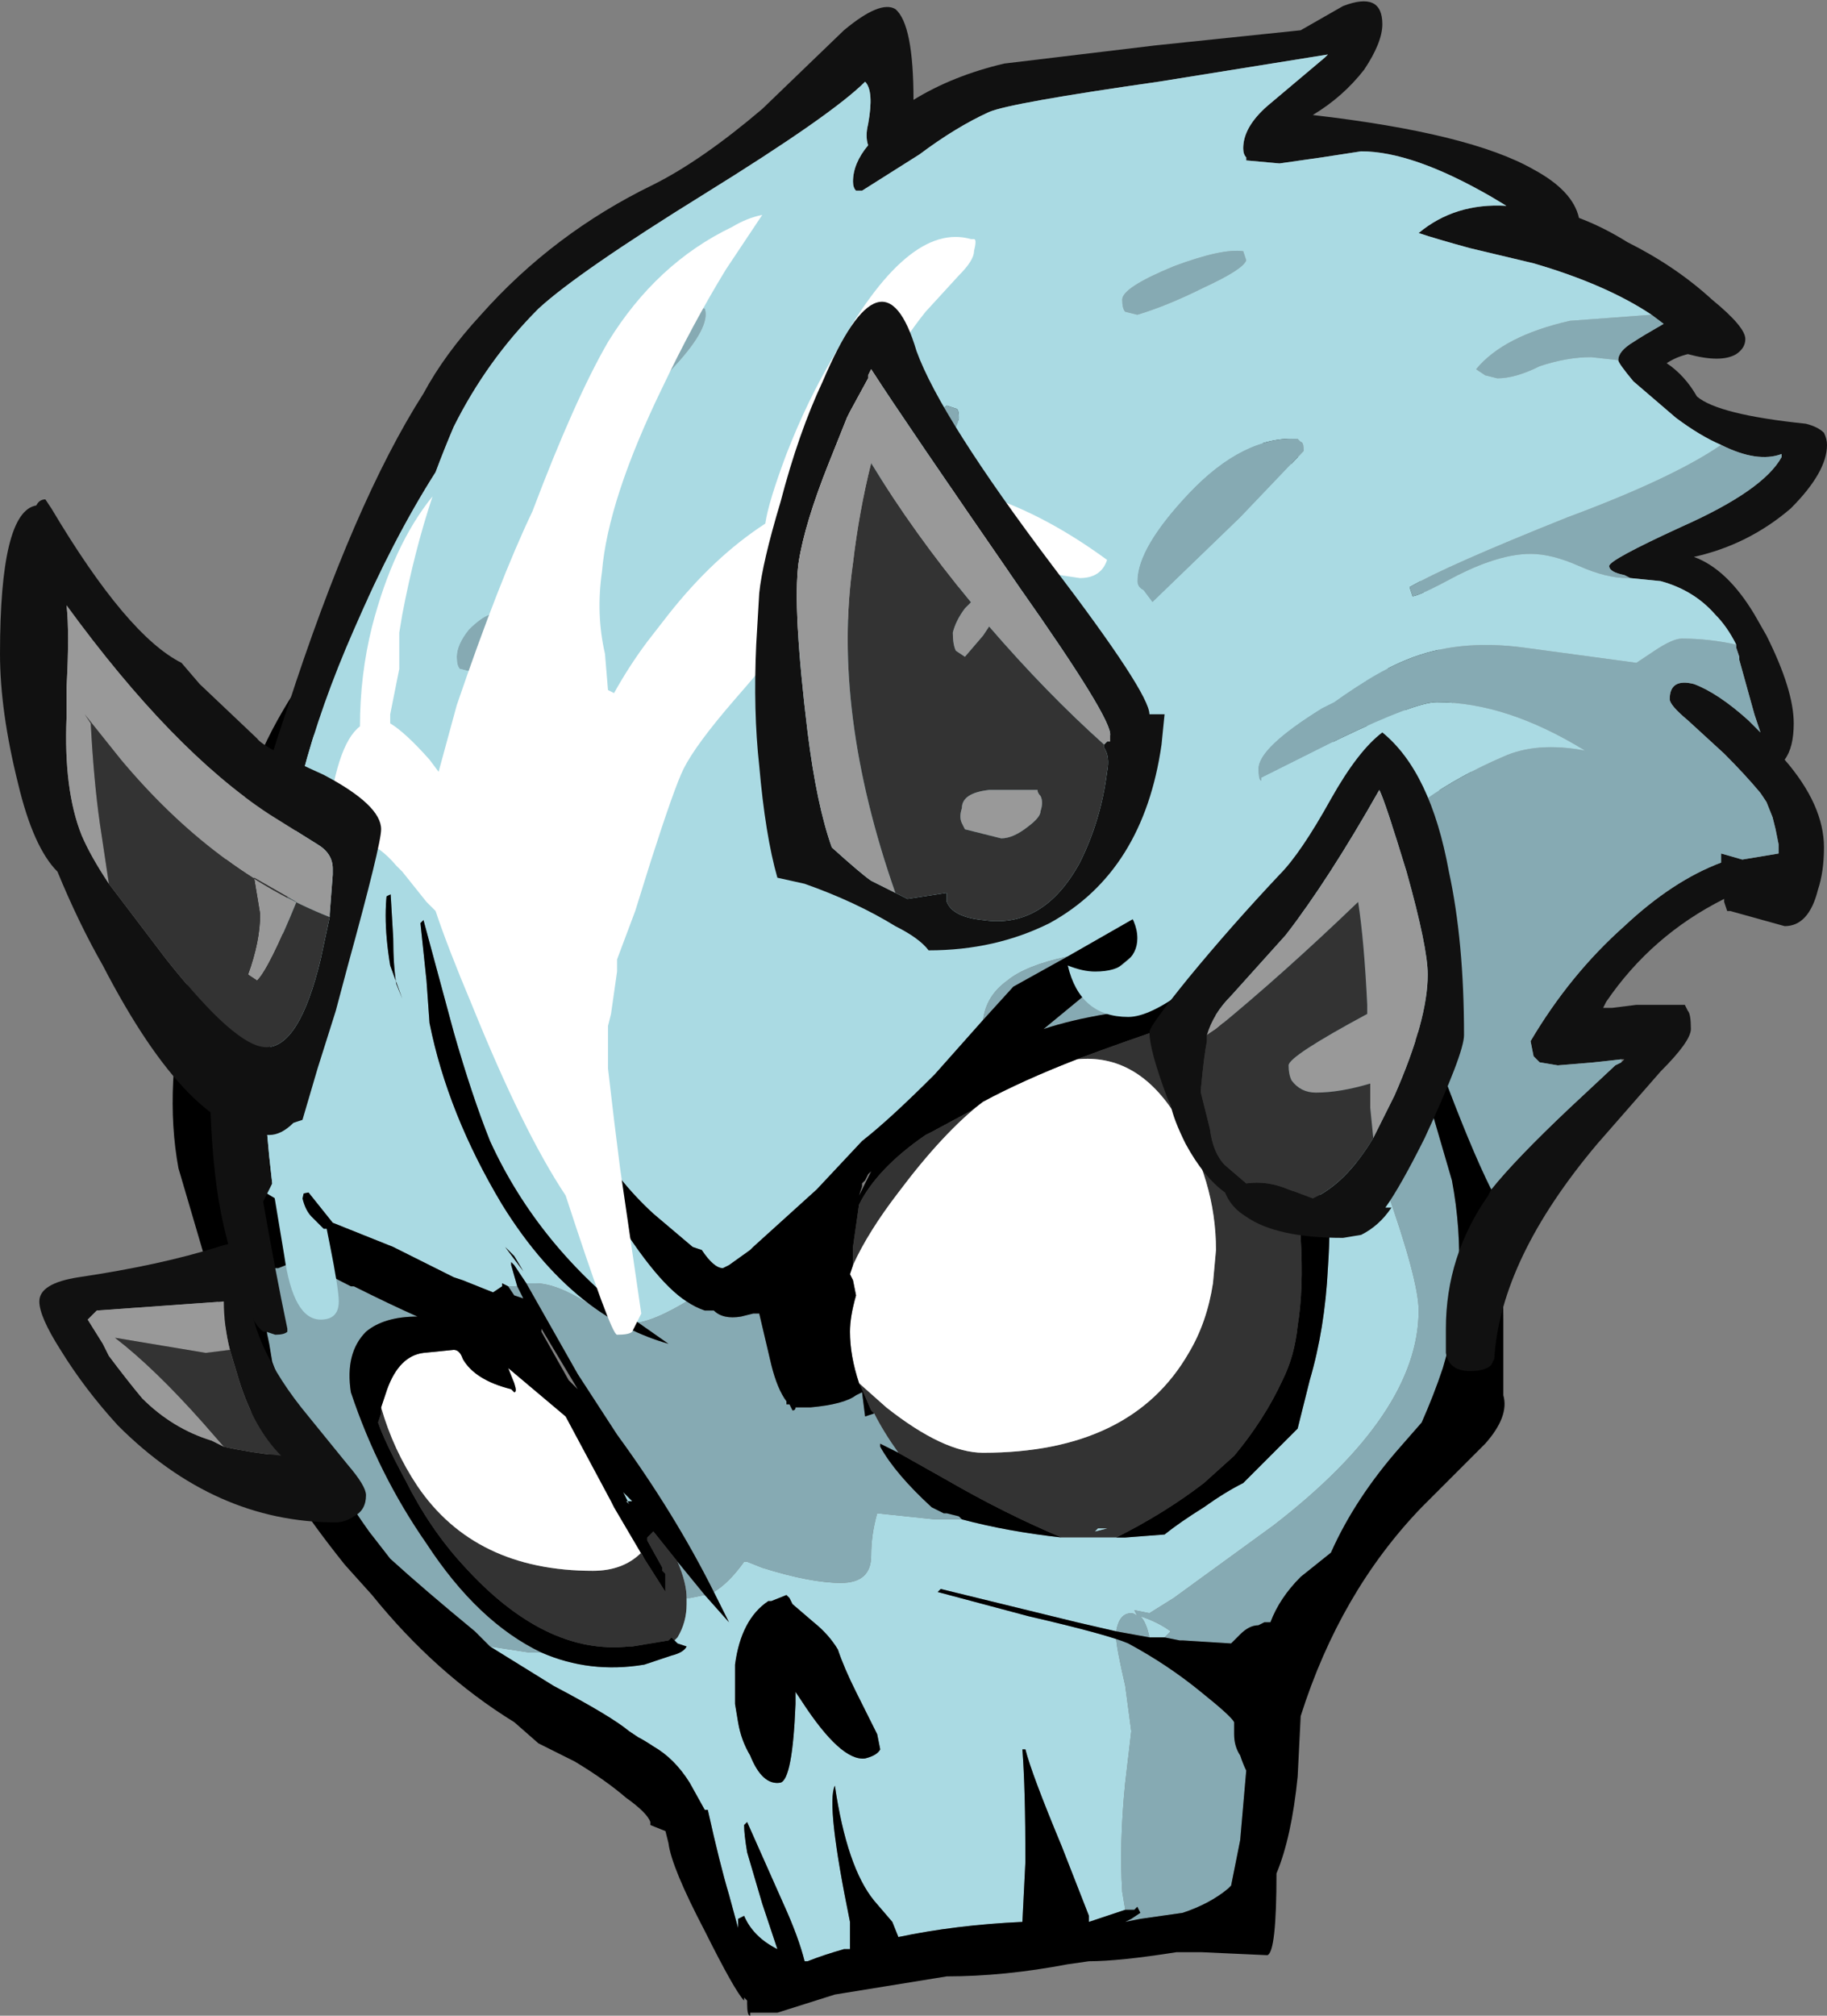 <?xml version="1.0" encoding="UTF-8" standalone="no"?>
<svg xmlns:ffdec="https://www.free-decompiler.com/flash" xmlns:xlink="http://www.w3.org/1999/xlink" ffdec:objectType="frame" height="233.1px" width="211.4px" xmlns="http://www.w3.org/2000/svg">
  <rect width="100%" height="100%" fill="#808080" stroke="none"/>
  <g transform="matrix(1.0, 0.0, 0.0, 1.0, 33.25, -24.85)">
    <use ffdec:characterId="235" height="33.3" transform="matrix(7.0, 0.0, 0.0, 7.0, -33.25, 24.85)" width="30.2" xlink:href="#shape0"/>
  </g>
  <defs>
    <g id="shape0" transform="matrix(1.0, 0.0, 0.0, 1.0, 4.75, -3.55)">
      <path d="M6.4 30.65 L6.35 30.6 6.3 30.65 5.7 30.75 5.65 30.75 Q4.25 30.9 2.9 29.4 2.35 28.8 1.95 28.0 1.6 27.35 1.5 27.05 L1.55 26.9 1.55 26.8 Q1.75 27.5 2.15 28.1 3.1 29.5 5.05 29.5 5.55 29.5 5.85 29.2 L5.9 29.3 6.25 29.85 6.25 29.55 6.2 29.5 6.2 29.45 5.95 29.0 5.95 28.95 6.05 28.85 6.45 29.35 Q6.6 29.7 6.6 29.95 L6.6 30.05 Q6.6 30.35 6.45 30.6 L6.4 30.65 M9.35 24.45 L9.35 24.15 9.45 23.45 Q9.75 22.85 10.55 22.3 L10.65 22.25 11.3 21.9 11.5 21.75 Q10.85 22.25 10.1 23.25 9.6 23.9 9.35 24.45 M13.05 21.05 Q13.85 20.75 14.75 20.45 L15.8 20.85 16.1 21.2 16.2 21.5 16.55 22.65 16.55 22.7 16.55 22.75 16.7 23.7 16.75 23.95 16.75 24.0 Q16.8 24.85 16.7 25.45 16.65 25.95 16.45 26.35 16.15 27.0 15.65 27.6 L15.15 28.05 Q14.5 28.55 13.7 28.95 L12.8 28.95 Q11.85 28.55 10.9 28.0 L10.1 27.55 Q9.85 27.2 9.7 26.9 L9.65 26.85 9.5 26.5 9.45 26.4 9.9 26.8 Q10.85 27.55 11.5 27.55 13.95 27.55 14.9 25.9 15.2 25.4 15.3 24.75 L15.35 24.2 Q15.35 23.05 14.7 22.0 14.05 20.95 13.05 21.05 M13.4 28.8 L13.35 28.85 13.55 28.8 13.4 28.8" fill="#333333" fill-rule="evenodd" stroke="none"/>
      <path d="M3.65 24.8 L3.55 24.75 3.55 24.8 3.4 24.9 2.9 24.7 2.75 24.65 Q2.35 24.45 1.75 24.15 L0.75 23.75 0.35 23.25 0.1 23.3 -0.2 23.35 -0.45 23.2 -0.75 22.75 -0.9 22.05 -0.9 22.35 -0.95 22.4 Q-1.25 20.0 -0.8 18.15 L-0.85 19.35 Q-0.7 17.1 0.8 15.2 1.25 14.6 1.85 14.0 2.6 13.4 3.5 12.85 5.25 11.75 7.2 11.15 13.1 9.8 16.2 10.9 L18.65 12.85 17.75 15.0 16.75 16.75 15.15 18.4 14.3 18.55 12.9 19.35 Q12.2 19.5 11.9 19.75 11.55 20.0 11.5 20.4 L10.7 21.3 Q9.95 22.05 9.5 22.4 L8.75 23.2 7.7 24.15 7.65 24.2 7.3 24.45 7.2 24.5 Q7.05 24.5 6.85 24.2 L6.7 24.15 6.05 23.6 Q5.45 23.05 5.05 22.35 L5.25 23.35 Q6.05 24.7 6.6 25.05 6.1 25.35 5.8 25.4 4.15 24.15 3.35 22.4 3.05 21.65 2.75 20.6 L2.25 18.75 2.2 18.8 2.3 19.75 2.35 20.45 Q2.65 21.95 3.55 23.45 4.2 24.5 5.0 25.1 4.45 24.75 4.1 24.75 L3.95 24.75 3.75 24.45 3.7 24.4 Q3.7 24.35 3.7 24.45 L3.8 24.8 3.65 24.8 M14.5 30.6 L14.25 30.6 Q14.2 30.35 14.1 30.25 14.4 30.35 14.6 30.5 L14.5 30.6 M13.7 30.5 L13.05 30.35 10.8 29.8 10.75 29.85 12.25 30.25 Q13.55 30.55 13.9 30.7 L13.7 30.6 Q13.7 30.75 13.85 31.4 L13.95 32.15 13.85 33.0 Q13.75 34.0 13.8 34.8 L13.85 35.1 13.25 35.3 13.25 35.2 12.8 34.05 Q12.3 32.85 12.2 32.45 L12.15 32.45 Q12.2 33.1 12.2 34.3 L12.15 35.3 Q11.05 35.35 10.1 35.55 L10.0 35.3 9.7 34.95 Q9.25 34.4 9.05 33.05 8.9 33.35 9.3 35.3 L9.3 35.75 9.2 35.75 Q8.85 35.85 8.6 35.95 L8.55 35.95 Q8.45 35.55 8.2 35.0 L7.6 33.65 7.55 33.7 Q7.55 33.85 7.6 34.15 L7.85 35.0 8.1 35.75 Q7.7 35.55 7.55 35.2 L7.45 35.25 7.45 35.4 7.3 34.85 Q7.15 34.35 6.95 33.45 L6.9 33.45 6.65 33.0 Q6.4 32.6 6.05 32.4 5.9 32.3 5.8 32.25 L5.65 32.15 Q5.35 31.9 4.4 31.4 L3.35 30.75 4.0 30.85 4.2 30.85 Q5.0 31.2 5.9 31.05 L6.35 30.9 Q6.55 30.85 6.6 30.75 L6.45 30.7 6.4 30.65 6.45 30.6 Q6.6 30.35 6.6 30.05 L6.6 29.95 6.65 29.95 6.9 29.9 6.9 29.9 7.3 30.35 7.05 29.85 Q7.3 29.7 7.55 29.35 L7.6 29.35 7.85 29.45 Q8.65 29.7 9.15 29.7 9.65 29.7 9.65 29.25 9.65 28.9 9.75 28.55 L10.7 28.65 Q11.0 28.65 11.15 28.65 11.9 28.85 12.8 28.95 L13.7 28.95 13.85 28.95 14.5 28.9 Q14.75 28.7 15.15 28.45 15.5 28.2 15.8 28.05 L16.7 27.15 16.9 26.35 Q17.15 25.5 17.2 24.5 17.25 23.75 17.2 23.45 L16.55 22.65 16.2 21.5 18.15 23.15 Q18.7 24.7 18.7 25.2 18.7 26.9 16.3 28.75 L14.65 29.95 14.25 30.2 14.0 30.15 14.05 30.25 Q14.0 30.2 13.95 30.2 13.75 30.2 13.7 30.5 M13.85 35.3 L13.95 35.25 13.85 35.3 M2.15 25.3 L2.15 25.3 M1.7 18.2 Q1.7 18.05 1.8 17.75 L1.85 17.6 Q1.75 17.8 1.7 18.0 1.55 18.6 1.7 19.5 L1.9 20.05 1.8 19.8 Q1.75 19.5 1.75 19.05 L1.7 18.2 M3.75 24.3 L3.6 24.15 3.9 24.55 3.75 24.3 M16.55 22.75 L16.55 22.7 16.55 22.75 M13.4 28.8 L13.55 28.8 13.35 28.85 13.4 28.8 M9.1 30.8 Q8.95 30.55 8.7 30.35 L8.35 30.05 8.3 29.95 8.25 29.9 8.0 30.0 7.95 30.0 Q7.5 30.3 7.4 31.05 7.4 31.35 7.4 31.7 L7.45 32.0 Q7.5 32.3 7.65 32.55 7.85 33.05 8.15 33.0 8.35 32.95 8.4 31.7 L8.4 31.5 8.5 31.65 Q9.15 32.65 9.55 32.6 9.75 32.55 9.8 32.45 L9.75 32.2 9.4 31.5 Q9.2 31.1 9.1 30.8 M5.6 28.35 L5.65 28.4 5.55 28.2 5.7 28.35 5.6 28.35" fill="#aadae3" fill-rule="evenodd" stroke="none"/>
      <path d="M1.55 26.8 L1.65 26.5 Q1.85 25.95 2.25 25.9 L2.75 25.85 Q2.85 25.85 2.9 26.0 3.1 26.35 3.7 26.5 L3.75 26.55 Q3.8 26.55 3.75 26.4 L3.65 26.15 4.6 26.95 5.35 28.35 5.4 28.45 5.9 29.3 5.85 29.2 Q5.55 29.5 5.05 29.5 3.1 29.5 2.15 28.1 1.75 27.5 1.55 26.8 M11.5 21.75 Q12.15 21.4 13.05 21.05 14.05 20.95 14.7 22.0 15.35 23.05 15.35 24.2 L15.3 24.75 Q15.2 25.4 14.9 25.9 13.95 27.55 11.5 27.55 10.85 27.55 9.9 26.8 L9.45 26.4 9.45 26.4 Q9.3 25.95 9.3 25.55 9.3 25.3 9.4 24.95 L9.35 24.7 9.3 24.6 9.35 24.45 Q9.6 23.9 10.1 23.25 10.85 22.25 11.5 21.75 M15.8 20.85 L15.95 20.9 16.1 21.2 15.8 20.85" fill="#ffffff" fill-rule="evenodd" stroke="none"/>
      <path d="M18.65 12.85 L20.05 18.1 19.4 21.2 19.3 21.25 Q19.15 21.15 18.6 20.5 L18.9 21.85 19.25 23.05 Q19.55 24.65 19.1 26.15 18.95 26.6 18.75 27.05 L18.4 27.45 Q17.65 28.3 17.25 29.2 L16.75 29.6 Q16.4 29.95 16.25 30.35 L16.15 30.35 16.05 30.4 Q15.9 30.4 15.75 30.55 L15.6 30.7 14.8 30.65 14.75 30.65 14.5 30.6 14.6 30.5 Q14.4 30.35 14.1 30.25 14.2 30.35 14.25 30.6 L13.7 30.5 Q13.75 30.2 13.95 30.2 14.0 30.2 14.05 30.25 L14.0 30.15 14.25 30.2 14.65 29.95 16.3 28.75 Q18.7 26.9 18.7 25.2 18.7 24.7 18.15 23.15 L16.2 21.5 16.1 21.2 15.95 20.9 15.0 20.0 13.7 20.2 13.55 20.3 Q12.95 20.4 12.5 20.55 L14.2 19.15 15.15 18.4 16.75 16.75 16.55 17.8 Q17.0 17.6 17.4 17.5 L17.6 16.9 Q17.85 15.9 17.85 15.45 L17.75 15.0 18.65 12.85 M13.9 30.7 Q14.55 31.05 15.1 31.5 15.6 31.9 15.65 32.0 L15.65 32.2 Q15.65 32.4 15.75 32.55 15.8 32.7 15.85 32.8 L15.75 33.95 15.6 34.7 15.55 34.75 Q15.25 35.0 14.8 35.15 L14.1 35.25 13.85 35.3 13.95 35.25 14.1 35.15 14.05 35.05 14.0 35.1 13.85 35.1 13.8 34.8 Q13.75 34.0 13.85 33.0 L13.95 32.15 13.85 31.4 Q13.7 30.75 13.7 30.6 L13.9 30.7 M3.35 30.75 L3.1 30.5 Q2.25 29.8 1.7 29.3 L1.35 28.85 Q0.85 28.15 0.5 27.45 L0.0 26.7 -0.25 26.05 -0.3 25.75 Q-0.45 25.1 -0.35 24.7 L-0.3 24.5 -0.15 24.5 0.1 24.4 0.3 24.4 Q0.65 24.6 1.05 24.8 L1.1 24.8 Q1.7 25.1 2.15 25.3 1.6 25.3 1.3 25.55 0.95 25.9 1.05 26.55 1.5 27.9 2.3 29.05 3.15 30.35 4.2 30.85 L4.0 30.85 3.35 30.75 M6.45 29.35 L6.9 29.9 6.65 29.95 6.6 29.95 Q6.6 29.7 6.45 29.35 M7.05 29.85 Q6.4 28.55 5.45 27.25 L4.8 26.25 3.95 24.75 4.1 24.75 Q4.45 24.75 5.0 25.1 5.6 25.55 6.3 25.75 L5.8 25.4 Q6.1 25.35 6.6 25.05 6.75 25.15 6.9 25.2 L7.05 25.2 Q7.2 25.35 7.5 25.3 L7.7 25.25 7.8 25.25 8.0 26.1 Q8.1 26.5 8.25 26.7 L8.25 26.75 8.3 26.75 8.35 26.85 Q8.4 26.85 8.4 26.8 L8.65 26.8 Q9.2 26.75 9.4 26.6 L9.5 26.55 9.55 26.95 9.7 26.9 Q9.85 27.2 10.1 27.55 L9.8 27.4 9.8 27.45 Q10.05 27.9 10.65 28.45 L10.85 28.55 10.9 28.55 11.1 28.6 11.15 28.65 Q11.0 28.65 10.7 28.65 L9.75 28.55 Q9.65 28.9 9.65 29.25 9.65 29.7 9.15 29.7 8.65 29.7 7.85 29.45 L7.6 29.35 7.55 29.35 Q7.3 29.7 7.05 29.85 M3.8 24.8 L3.9 25.0 3.75 24.95 3.65 24.8 3.8 24.8 M11.5 20.4 Q11.55 20.0 11.9 19.75 12.2 19.5 12.9 19.35 L12.0 19.85 11.5 20.4" fill="#86aab3" fill-rule="evenodd" stroke="none"/>
      <path d="M16.2 9.9 L20.2 19.35 19.95 22.7 19.9 23.3 19.95 23.55 Q20.1 24.3 20.1 25.35 20.1 26.4 20.1 26.6 20.2 26.95 19.8 27.4 L18.75 28.45 Q17.4 29.85 16.75 31.9 L16.7 32.9 Q16.6 33.9 16.35 34.5 16.35 35.8 16.2 35.85 L15.1 35.8 14.7 35.8 Q13.75 35.95 13.25 35.95 L12.9 36.0 Q11.85 36.2 10.9 36.2 L9.05 36.5 8.1 36.8 7.65 36.8 7.65 36.85 Q7.6 36.85 7.6 36.65 L7.6 36.6 7.55 36.55 7.55 36.6 Q7.4 36.45 6.9 35.45 6.35 34.4 6.3 34.0 L6.25 33.8 6.0 33.7 6.0 33.65 Q5.95 33.5 5.6 33.25 5.25 32.95 4.75 32.65 L4.15 32.35 3.75 32.0 Q2.45 31.2 1.4 29.9 L0.95 29.4 Q-0.05 28.15 -0.5 27.2 L-1.3 24.55 -1.8 22.85 Q-2.05 21.5 -1.65 19.8 L-0.6 16.4 Q-0.15 15.15 1.0 13.8 2.05 12.6 3.45 11.65 L3.95 11.35 Q5.25 10.85 6.95 10.2 L7.35 10.25 Q8.35 9.9 9.55 9.65 11.0 9.2 12.85 9.3 L16.2 9.9 M18.65 12.85 L16.2 10.9 Q13.1 9.8 7.2 11.15 5.25 11.75 3.5 12.85 2.6 13.4 1.85 14.0 1.25 14.6 0.8 15.2 -0.7 17.1 -0.85 19.35 L-0.8 18.15 Q-1.25 20.0 -0.95 22.4 L-0.9 22.35 -0.9 22.05 -0.75 22.75 -0.45 23.2 -0.2 23.35 0.1 23.3 0.35 23.25 0.75 23.75 1.75 24.15 Q2.35 24.45 2.75 24.65 L2.9 24.7 3.4 24.9 3.55 24.8 3.55 24.75 3.65 24.8 3.75 24.95 3.9 25.0 3.8 24.8 3.7 24.45 Q3.7 24.35 3.7 24.4 L3.75 24.45 3.95 24.75 4.8 26.25 5.45 27.25 Q6.4 28.55 7.05 29.85 L7.3 30.35 6.9 29.9 6.45 29.35 6.05 28.85 5.95 28.95 5.95 29.0 6.2 29.45 6.2 29.5 6.25 29.55 6.25 29.85 5.9 29.3 5.4 28.45 5.35 28.35 4.6 26.95 3.65 26.15 3.75 26.4 Q3.8 26.55 3.75 26.55 L3.7 26.5 Q3.1 26.35 2.9 26.0 2.85 25.85 2.75 25.85 L2.25 25.9 Q1.85 25.95 1.65 26.5 L1.55 26.8 1.55 26.9 1.5 27.05 Q1.6 27.35 1.95 28.0 2.35 28.8 2.9 29.4 4.25 30.9 5.65 30.75 L5.7 30.75 6.3 30.65 6.35 30.6 6.4 30.65 6.45 30.7 6.6 30.75 Q6.55 30.85 6.35 30.9 L5.9 31.05 Q5.0 31.2 4.2 30.85 3.15 30.35 2.3 29.05 1.5 27.9 1.05 26.55 0.95 25.9 1.3 25.55 1.6 25.3 2.15 25.3 1.7 25.1 1.1 24.8 L1.05 24.8 Q0.65 24.6 0.3 24.4 L0.1 24.4 -0.15 24.5 -0.3 24.5 -0.35 24.7 Q-0.45 25.1 -0.3 25.75 L-0.25 26.05 0.0 26.7 0.5 27.45 Q0.85 28.15 1.35 28.85 L1.7 29.3 Q2.25 29.8 3.1 30.5 L3.35 30.75 4.4 31.4 Q5.35 31.9 5.65 32.15 L5.8 32.25 Q5.9 32.3 6.05 32.4 6.4 32.6 6.65 33.0 L6.9 33.45 6.95 33.45 Q7.15 34.35 7.3 34.85 L7.45 35.4 7.45 35.25 7.55 35.2 Q7.7 35.55 8.1 35.75 L7.85 35.0 7.6 34.15 Q7.55 33.85 7.55 33.7 L7.6 33.65 8.2 35.0 Q8.45 35.55 8.55 35.95 L8.6 35.95 Q8.85 35.85 9.2 35.75 L9.3 35.75 9.3 35.3 Q8.9 33.35 9.05 33.05 9.25 34.4 9.7 34.95 L10.0 35.3 10.1 35.55 Q11.05 35.35 12.15 35.3 L12.2 34.3 Q12.2 33.1 12.15 32.45 L12.2 32.45 Q12.3 32.85 12.8 34.05 L13.25 35.2 13.25 35.3 13.85 35.1 14.0 35.1 14.05 35.05 14.1 35.15 13.95 35.25 13.85 35.3 14.1 35.25 14.8 35.15 Q15.25 35.0 15.55 34.75 L15.6 34.7 15.75 33.95 15.85 32.8 Q15.8 32.7 15.75 32.55 15.65 32.4 15.65 32.2 L15.65 32.0 Q15.6 31.9 15.1 31.5 14.55 31.05 13.9 30.7 13.55 30.55 12.25 30.25 L10.75 29.85 10.8 29.8 13.05 30.35 13.7 30.5 14.25 30.6 14.5 30.6 14.75 30.65 14.8 30.65 15.6 30.7 15.75 30.55 Q15.9 30.4 16.05 30.4 L16.15 30.35 16.25 30.35 Q16.4 29.95 16.75 29.6 L17.25 29.2 Q17.65 28.3 18.4 27.45 L18.75 27.05 Q18.95 26.6 19.1 26.15 19.55 24.65 19.25 23.05 L18.9 21.85 18.6 20.5 Q19.15 21.15 19.3 21.25 L19.4 21.2 20.05 18.1 18.65 12.85 M2.15 25.3 L2.15 25.3 M6.9 29.9 L6.9 29.9 M1.7 18.2 L1.75 19.05 Q1.75 19.5 1.8 19.8 L1.9 20.05 1.7 19.5 Q1.55 18.6 1.7 18.0 1.75 17.8 1.85 17.6 L1.8 17.75 Q1.7 18.05 1.7 18.2 M5.0 25.1 Q4.2 24.5 3.55 23.45 2.65 21.95 2.35 20.45 L2.3 19.75 2.2 18.8 2.25 18.75 2.75 20.6 Q3.05 21.65 3.35 22.4 4.15 24.15 5.8 25.4 L6.3 25.75 Q5.6 25.55 5.0 25.1 M6.6 25.05 Q6.05 24.7 5.25 23.35 L5.05 22.35 Q5.45 23.05 6.05 23.6 L6.7 24.15 6.85 24.2 Q7.05 24.5 7.2 24.5 L7.3 24.45 7.65 24.2 7.7 24.15 8.75 23.2 9.5 22.4 Q9.95 22.05 10.7 21.3 L11.5 20.4 12.0 19.85 12.9 19.35 14.3 18.55 15.15 18.4 14.2 19.15 12.5 20.55 Q12.95 20.4 13.55 20.3 L13.7 20.2 15.0 20.0 15.95 20.9 15.8 20.85 14.75 20.45 Q13.85 20.75 13.05 21.05 12.15 21.4 11.5 21.75 L11.3 21.9 10.65 22.25 10.55 22.3 Q9.75 22.85 9.45 23.45 L9.35 24.15 9.35 24.45 9.3 24.6 9.35 24.7 9.4 24.95 Q9.3 25.3 9.3 25.55 9.3 25.95 9.45 26.4 L9.45 26.4 9.5 26.5 9.65 26.85 9.7 26.9 9.55 26.95 9.5 26.55 9.4 26.6 Q9.2 26.75 8.65 26.8 L8.4 26.8 Q8.4 26.85 8.35 26.85 L8.3 26.75 8.25 26.75 8.25 26.7 Q8.1 26.5 8.0 26.1 L7.8 25.25 7.7 25.25 7.5 25.3 Q7.2 25.35 7.05 25.2 L6.9 25.2 Q6.75 25.15 6.6 25.05 M16.75 16.75 L17.75 15.0 17.85 15.45 Q17.85 15.9 17.6 16.9 L17.4 17.5 Q17.0 17.6 16.55 17.8 L16.75 16.75 M3.75 24.3 L3.9 24.55 3.6 24.15 3.75 24.3 M4.8 26.5 L4.2 25.5 4.2 25.55 4.65 26.35 4.8 26.5 M9.6 22.95 L9.55 23.05 9.5 23.1 9.5 23.15 9.45 23.3 9.65 22.9 9.6 22.95 M11.15 28.65 L11.1 28.6 10.9 28.55 10.85 28.55 10.65 28.45 Q10.05 27.9 9.8 27.45 L9.8 27.4 10.1 27.55 10.9 28.0 Q11.85 28.55 12.8 28.95 11.9 28.85 11.15 28.65 M13.7 28.95 Q14.5 28.55 15.15 28.05 L15.65 27.6 Q16.15 27.0 16.45 26.35 16.65 25.95 16.7 25.45 16.8 24.85 16.75 24.0 L16.75 23.95 16.7 23.7 16.55 22.75 16.55 22.7 16.55 22.65 17.2 23.45 Q17.25 23.75 17.2 24.5 17.15 25.5 16.9 26.35 L16.7 27.15 15.8 28.05 Q15.5 28.2 15.15 28.45 14.75 28.7 14.5 28.9 L13.85 28.95 13.7 28.95 M9.1 30.8 Q9.2 31.1 9.4 31.5 L9.75 32.2 9.8 32.45 Q9.75 32.55 9.55 32.6 9.15 32.65 8.5 31.65 L8.4 31.5 8.4 31.7 Q8.35 32.95 8.15 33.0 7.85 33.05 7.65 32.55 7.5 32.3 7.45 32.0 L7.4 31.7 Q7.4 31.35 7.4 31.05 7.5 30.3 7.95 30.0 L8.0 30.0 8.25 29.9 8.3 29.95 8.35 30.05 8.7 30.35 Q8.95 30.55 9.1 30.8 M5.6 28.35 L5.7 28.35 5.55 28.2 5.65 28.4 5.6 28.35" fill="#000000" fill-rule="evenodd" stroke="none"/>
      <path d="M-0.25 23.1 L-0.4 23.4 Q-0.2 24.55 0.0 25.5 L0.0 25.55 Q-0.05 25.6 -0.2 25.6 L-0.35 25.55 -0.4 25.55 Q-0.65 25.35 -0.8 24.65 -1.1 23.85 -1.2 22.9 -1.3 22.05 -1.3 20.2 L-0.95 18.6 Q-0.55 16.85 0.0 15.25 1.1 11.85 2.25 10.05 2.6 9.4 3.2 8.75 4.4 7.4 6.05 6.6 6.85 6.2 7.85 5.35 L9.2 4.05 Q9.8 3.55 10.05 3.7 10.35 3.95 10.35 5.2 11.0 4.8 11.85 4.6 L14.35 4.3 16.75 4.05 17.45 3.65 Q18.1 3.4 18.1 3.95 18.1 4.25 17.8 4.7 17.45 5.15 16.95 5.45 19.55 5.75 20.6 6.35 21.25 6.7 21.35 7.15 21.75 7.3 22.15 7.55 22.95 7.95 23.55 8.5 24.1 8.95 24.1 9.15 24.1 9.3 23.95 9.4 23.7 9.55 23.15 9.4 22.95 9.45 22.8 9.55 23.1 9.75 23.3 10.1 23.65 10.4 25.1 10.55 25.3 10.6 25.4 10.7 25.45 10.8 25.45 10.9 25.45 11.35 24.85 11.95 24.15 12.55 23.25 12.75 23.8 12.95 24.25 13.7 L24.45 14.05 Q24.9 14.95 24.9 15.5 24.9 15.9 24.75 16.1 25.4 16.85 25.4 17.55 25.4 17.95 25.3 18.25 25.15 18.85 24.75 18.85 L23.85 18.6 23.8 18.6 23.75 18.45 23.75 18.4 Q22.55 19.0 21.8 20.1 L21.75 20.2 21.9 20.2 22.3 20.15 23.1 20.15 23.15 20.25 Q23.2 20.3 23.2 20.55 23.2 20.75 22.7 21.25 L21.65 22.45 Q20.05 24.35 19.95 26.0 L19.9 26.1 Q19.8 26.2 19.55 26.2 19.2 26.2 19.15 25.9 L19.15 25.5 Q19.15 24.3 19.85 23.3 L19.9 23.2 Q20.3 22.7 21.2 21.85 L21.95 21.15 22.05 21.1 22.1 21.05 22.05 21.05 21.6 21.1 21.0 21.15 20.7 21.1 20.6 21.0 20.55 20.75 Q21.2 19.65 22.1 18.85 22.9 18.1 23.7 17.8 L23.7 17.65 24.05 17.75 24.65 17.65 24.65 17.6 24.65 17.55 24.65 17.5 24.6 17.25 24.55 17.05 24.45 16.8 24.35 16.65 Q24.1 16.35 23.75 16.0 L23.15 15.45 Q22.85 15.2 22.85 15.1 22.85 14.75 23.25 14.85 23.65 15.0 24.15 15.45 L24.35 15.65 24.25 15.35 24.0 14.45 24.0 14.4 23.95 14.25 23.95 14.2 Q23.8 13.9 23.6 13.7 23.25 13.3 22.7 13.15 L22.2 13.1 22.1 13.05 Q21.85 13.0 21.85 12.9 21.85 12.8 23.05 12.25 24.4 11.65 24.7 11.1 L24.7 11.05 Q24.3 11.2 23.7 10.9 23.35 10.75 22.95 10.45 L22.25 9.85 Q22.0 9.55 22.0 9.5 22.0 9.35 22.25 9.2 22.4 9.1 22.75 8.9 L22.55 8.75 Q21.8 8.25 20.6 7.9 L19.55 7.65 Q19.0 7.5 18.7 7.4 19.3 6.9 20.15 6.95 L19.9 6.8 Q18.6 6.05 17.75 6.05 L17.1 6.15 16.4 6.25 15.85 6.2 15.85 6.15 Q15.8 6.1 15.8 6.0 15.8 5.65 16.2 5.3 L17.15 4.5 17.2 4.45 14.4 4.9 Q11.95 5.25 11.6 5.4 11.05 5.65 10.45 6.1 L9.5 6.7 9.4 6.7 Q9.35 6.65 9.35 6.55 9.35 6.25 9.6 5.95 9.55 5.8 9.6 5.6 9.7 5.05 9.55 4.9 9.0 5.45 6.9 6.75 4.8 8.05 4.15 8.65 3.3 9.5 2.75 10.6 2.6 10.95 2.45 11.35 1.75 12.45 1.1 13.95 0.55 15.2 0.25 16.35 L-0.25 20.45 -0.3 21.1 -0.4 21.55 -0.3 22.65 -0.25 23.1 M0.7 21.1 L0.7 21.25 0.7 21.1" fill="#111111" fill-rule="evenodd" stroke="none"/>
      <path d="M19.9 23.2 Q19.55 22.5 19.05 21.15 L18.4 19.1 Q18.4 18.3 19.2 17.55 L18.95 17.75 17.3 18.3 17.8 17.65 Q18.7 16.65 20.1 16.05 20.65 15.8 21.45 15.95 20.15 15.15 19.0 15.15 18.65 15.15 17.4 15.75 L16.1 16.4 16.1 16.45 Q16.05 16.45 16.05 16.25 16.05 15.9 17.1 15.25 L17.3 15.15 Q18.0 14.65 18.5 14.45 19.35 14.1 20.45 14.25 L22.3 14.5 22.6 14.3 Q22.9 14.1 23.05 14.1 23.5 14.1 23.95 14.2 L23.95 14.25 24.0 14.4 24.0 14.45 24.25 15.35 24.35 15.65 24.15 15.45 Q23.65 15.0 23.25 14.85 22.85 14.75 22.85 15.1 22.85 15.2 23.15 15.45 L23.75 16.0 Q24.1 16.35 24.35 16.65 L24.45 16.8 24.55 17.05 24.6 17.25 24.65 17.5 24.65 17.55 24.65 17.6 24.65 17.65 24.05 17.75 23.7 17.65 23.7 17.8 Q22.9 18.1 22.1 18.85 21.2 19.65 20.55 20.75 L20.6 21.0 20.7 21.1 21.0 21.15 21.6 21.1 22.05 21.05 22.05 21.1 21.95 21.15 21.2 21.85 Q20.3 22.7 19.9 23.2 M22.55 8.75 L22.75 8.9 Q22.4 9.1 22.25 9.2 22.0 9.35 22.0 9.5 L21.55 9.45 Q21.15 9.45 20.7 9.6 20.3 9.8 20.0 9.8 L19.8 9.75 19.65 9.65 Q20.1 9.1 21.2 8.85 L22.55 8.75 M23.7 10.9 Q24.3 11.2 24.7 11.05 L24.7 11.1 Q24.4 11.65 23.05 12.25 21.85 12.8 21.85 12.9 21.85 13.0 22.1 13.05 L22.2 13.1 22.15 13.1 Q21.8 13.1 21.35 12.9 20.9 12.7 20.55 12.7 20.05 12.7 19.35 13.05 18.7 13.4 18.6 13.4 L18.55 13.25 Q19.15 12.9 21.15 12.1 22.9 11.45 23.7 10.9 M15.8 7.7 L15.85 7.85 Q15.8 8.0 15.15 8.3 14.55 8.6 14.05 8.75 L13.85 8.7 Q13.8 8.65 13.8 8.5 13.8 8.3 14.65 7.95 15.45 7.65 15.8 7.7 M14.05 13.15 Q14.05 12.6 14.9 11.7 15.8 10.75 16.7 10.8 L16.75 10.85 Q16.8 10.85 16.8 11.0 L15.75 12.1 14.3 13.5 14.15 13.3 Q14.05 13.25 14.05 13.15 M3.4 13.75 L3.05 14.65 2.85 14.6 Q2.8 14.55 2.8 14.4 2.8 14.2 3.0 13.95 3.2 13.75 3.35 13.7 L3.4 13.75 M5.25 10.2 L5.85 9.2 Q6.5 8.5 6.9 8.65 7.0 8.95 6.4 9.6 6.0 10.05 5.5 10.45 L5.25 10.2 M10.9 10.25 L11.05 10.3 Q11.1 10.3 11.1 10.45 11.1 10.6 10.85 10.9 L10.5 10.55 10.9 10.25" fill="#86aab3" fill-rule="evenodd" stroke="none"/>
      <path d="M17.3 18.3 L14.85 19.9 Q14.25 20.35 13.9 20.35 13.1 20.35 12.9 19.5 13.15 19.6 13.35 19.6 13.7 19.6 13.85 19.45 14.05 19.3 14.05 19.05 14.05 18.5 13.1 17.9 L9.85 16.45 Q8.4 16.5 7.5 17.0 6.75 17.4 6.55 18.0 L5.7 18.6 2.15 16.95 1.85 18.3 Q1.4 18.3 0.9 19.35 L0.85 19.9 0.85 20.05 Q0.85 20.35 0.7 21.1 L0.7 21.25 0.55 22.0 0.25 23.35 Q0.3 23.55 0.4 23.65 L0.6 23.85 0.65 23.85 0.7 24.1 Q0.85 24.85 0.85 25.05 0.85 25.35 0.55 25.35 0.1 25.35 -0.05 24.3 L-0.25 23.1 -0.3 22.65 -0.4 21.55 -0.3 21.1 -0.25 20.45 0.25 16.35 Q0.55 15.2 1.1 13.95 1.75 12.45 2.45 11.35 2.6 10.95 2.75 10.6 3.3 9.5 4.15 8.65 4.8 8.05 6.9 6.75 9.0 5.45 9.55 4.9 9.7 5.05 9.6 5.6 9.55 5.8 9.6 5.95 9.35 6.25 9.35 6.55 9.35 6.65 9.4 6.7 L9.5 6.7 10.45 6.1 Q11.05 5.65 11.6 5.4 11.95 5.25 14.4 4.9 L17.2 4.45 17.15 4.5 16.2 5.3 Q15.8 5.65 15.8 6.0 15.8 6.1 15.85 6.15 L15.85 6.2 16.4 6.25 17.1 6.15 17.75 6.05 Q18.6 6.05 19.9 6.8 L20.15 6.95 Q19.3 6.9 18.7 7.4 19.0 7.5 19.55 7.65 L20.6 7.9 Q21.8 8.25 22.55 8.75 L21.2 8.85 Q20.1 9.1 19.65 9.65 L19.8 9.75 20.0 9.8 Q20.3 9.8 20.7 9.6 21.15 9.45 21.55 9.45 L22.0 9.5 Q22.0 9.55 22.25 9.85 L22.95 10.45 Q23.35 10.75 23.7 10.9 22.9 11.45 21.15 12.1 19.15 12.9 18.55 13.25 L18.6 13.4 Q18.7 13.4 19.35 13.05 20.05 12.7 20.55 12.7 20.9 12.7 21.35 12.9 21.8 13.1 22.15 13.1 L22.2 13.1 22.7 13.15 Q23.25 13.3 23.6 13.7 23.8 13.9 23.95 14.2 23.5 14.1 23.05 14.1 22.9 14.1 22.6 14.3 L22.3 14.5 20.45 14.25 Q19.35 14.1 18.5 14.45 18.0 14.65 17.3 15.15 L17.1 15.25 Q16.05 15.9 16.05 16.25 16.05 16.45 16.1 16.45 L16.1 16.4 17.4 15.75 Q18.65 15.15 19.0 15.15 20.15 15.15 21.45 15.95 20.65 15.8 20.1 16.05 18.7 16.65 17.8 17.65 L17.3 18.3 M14.05 13.15 Q14.05 13.25 14.15 13.3 L14.3 13.5 15.75 12.1 16.8 11.0 Q16.8 10.85 16.75 10.85 L16.7 10.8 Q15.8 10.75 14.9 11.7 14.05 12.6 14.05 13.15 M15.8 7.7 Q15.45 7.65 14.65 7.95 13.8 8.3 13.8 8.5 13.8 8.65 13.85 8.7 L14.05 8.75 Q14.55 8.6 15.15 8.3 15.8 8.0 15.85 7.85 L15.8 7.7 M10.9 10.25 L10.5 10.55 10.85 10.9 Q11.1 10.6 11.1 10.45 11.1 10.3 11.05 10.3 L10.9 10.25 M5.25 10.2 L5.5 10.45 Q6.0 10.05 6.4 9.6 7.0 8.95 6.9 8.65 6.5 8.5 5.85 9.2 L5.25 10.2 M3.4 13.75 L3.35 13.7 Q3.2 13.75 3.0 13.95 2.8 14.2 2.8 14.4 2.8 14.55 2.85 14.6 L3.05 14.65 3.4 13.75" fill="#aadae3" fill-rule="evenodd" stroke="none"/>
      <path d="M12.1 12.95 L8.2 14.1 Q8.1 14.3 7.4 15.1 6.75 15.85 6.55 16.25 6.4 16.55 6.0 17.8 L5.75 18.6 5.45 19.4 5.45 19.6 5.35 20.3 5.3 20.5 5.3 21.2 5.4 22.05 5.5 22.85 5.85 25.25 5.7 25.55 Q5.65 25.6 5.45 25.6 5.35 25.6 4.6 23.3 3.9 22.25 3.05 20.15 2.65 19.2 2.45 18.6 L2.3 18.45 1.9 17.95 1.8 17.85 Q1.25 17.2 0.7 17.55 L0.65 17.25 Q0.8 15.85 1.2 15.55 1.2 14.7 1.4 13.9 1.75 12.55 2.4 11.75 2.1 12.65 1.9 13.7 L1.85 14.0 1.85 14.6 1.7 15.35 1.7 15.5 Q1.95 15.65 2.35 16.1 L2.5 16.3 2.8 15.2 Q3.5 13.15 4.05 12.0 4.75 10.15 5.3 9.2 6.1 7.9 7.35 7.3 7.6 7.15 7.85 7.1 7.55 7.55 7.25 8.0 6.7 8.9 6.2 9.95 5.3 11.8 5.2 13.0 5.1 13.7 5.25 14.35 L5.3 14.95 5.4 15.0 Q5.65 14.55 5.95 14.15 L6.3 13.7 Q7.05 12.75 7.9 12.2 7.95 11.85 8.25 11.05 8.6 10.15 9.05 9.4 10.25 7.2 11.3 7.5 L11.35 7.5 Q11.4 7.5 11.35 7.7 11.35 7.85 11.1 8.1 L10.55 8.7 Q9.75 9.7 9.65 10.55 L9.65 11.55 Q11.5 11.3 13.55 12.8 13.45 13.1 13.1 13.1 L12.1 12.95" fill="#ffffff" fill-rule="evenodd" stroke="none"/>
      <path d="M10.4 9.35 Q10.8 10.45 12.65 12.9 14.25 15.0 14.25 15.35 L14.5 15.35 14.45 15.85 Q14.15 17.95 12.6 18.8 11.7 19.25 10.6 19.25 10.45 19.05 10.05 18.85 9.4 18.45 8.55 18.15 L8.1 18.05 Q7.9 17.35 7.8 16.2 7.7 15.3 7.75 14.2 L7.8 13.35 Q7.85 12.85 8.15 11.85 8.45 10.7 8.85 9.85 9.85 7.5 10.4 9.35 M13.5 15.85 L13.55 15.8 13.6 15.8 13.6 15.7 Q13.65 15.45 12.1 13.25 10.2 10.5 9.65 9.65 L9.6 9.75 9.6 9.8 9.3 10.35 9.25 10.45 8.95 11.2 Q8.55 12.2 8.45 12.85 8.35 13.6 8.6 15.65 8.75 16.85 9.0 17.55 9.5 18.0 9.65 18.1 9.85 18.2 10.05 18.3 L10.25 18.4 10.9 18.3 10.9 18.45 Q11.0 18.7 11.5 18.75 12.5 18.9 13.1 17.8 13.45 17.1 13.55 16.3 13.6 16.05 13.5 15.9 L13.5 15.85 M1.55 17.25 Q1.55 17.5 1.0 19.5 L0.8 20.25 0.5 21.2 0.25 22.05 0.1 22.1 Q-0.1 22.3 -0.3 22.3 -1.6 22.3 -3.05 19.5 -3.45 18.8 -3.8 17.95 -4.2 17.55 -4.45 16.5 -4.75 15.3 -4.75 14.35 -4.75 12.0 -4.15 11.9 -4.1 11.8 -4.0 11.8 L-3.9 11.95 Q-2.65 14.05 -1.75 14.5 L-1.45 14.85 -0.5 15.75 Q-0.4 15.9 0.6 16.35 1.55 16.85 1.55 17.25 M-2.95 18.15 L-2.0 19.4 Q-0.85 20.85 -0.35 20.85 0.2 20.85 0.55 19.4 L0.7 18.7 0.7 18.65 0.75 18.0 0.75 17.9 Q0.75 17.65 0.5 17.5 L-0.3 17.0 Q-1.9 15.95 -3.65 13.55 -3.6 14.0 -3.65 14.9 L-3.65 15.4 Q-3.7 16.6 -3.4 17.35 -3.25 17.7 -2.95 18.15 M1.0 27.75 Q1.3 28.1 1.3 28.25 1.3 28.5 1.1 28.6 0.95 28.7 0.8 28.7 -1.2 28.7 -2.8 27.1 -3.35 26.5 -3.75 25.85 -4.1 25.3 -4.1 25.05 -4.1 24.75 -3.45 24.65 -2.1 24.45 -1.15 24.15 -0.5 23.95 -0.5 24.2 -0.5 24.3 -0.65 24.7 -0.65 25.75 0.35 26.95 L1.0 27.75 M17.95 22.35 L18.3 21.65 Q18.85 20.4 18.85 19.65 18.85 19.2 18.5 17.95 18.15 16.8 18.05 16.6 17.2 18.1 16.5 19.0 L15.6 20.0 Q15.3 20.3 15.2 20.65 L15.2 20.75 Q15.15 21.0 15.1 21.55 L15.1 21.6 15.25 22.2 Q15.3 22.6 15.5 22.8 L15.85 23.1 Q16.2 23.05 16.55 23.2 L16.95 23.35 Q17.5 23.1 17.95 22.35 M19.45 20.65 Q19.45 20.95 18.8 22.35 18.4 23.15 18.15 23.5 L18.25 23.5 Q18.05 23.8 17.75 23.95 L17.45 24.0 Q16.35 24.0 15.85 23.65 15.6 23.5 15.5 23.25 15.15 23.0 14.85 22.45 14.65 22.05 14.6 21.8 L14.55 21.7 Q14.25 20.9 14.25 20.6 14.25 20.5 14.9 19.7 15.6 18.85 16.4 18.0 16.75 17.65 17.25 16.75 17.7 15.95 18.1 15.65 18.9 16.3 19.2 17.95 19.45 19.1 19.45 20.65 M-1.25 15.45 L-1.25 15.45 M-0.95 25.85 Q-1.05 25.45 -1.05 25.05 L-3.15 25.2 -3.3 25.35 -3.05 25.75 -2.95 25.95 Q-2.65 26.35 -2.4 26.65 -1.9 27.15 -1.25 27.35 L-1.05 27.45 Q-0.6 27.55 -0.1 27.6 -0.55 27.15 -0.8 26.35 L-0.95 25.85" fill="#111111" fill-rule="evenodd" stroke="none"/>
      <path d="M10.05 18.3 Q9.85 18.2 9.65 18.1 9.5 18.0 9.0 17.55 8.75 16.85 8.6 15.65 8.35 13.6 8.45 12.85 8.55 12.2 8.95 11.2 L9.25 10.45 9.3 10.35 9.6 9.8 9.6 9.75 9.65 9.65 Q10.2 10.5 12.1 13.25 13.65 15.45 13.6 15.7 L13.6 15.8 13.55 15.8 13.5 15.85 Q12.55 15.0 11.6 13.9 L11.5 14.05 11.2 14.4 11.05 14.3 Q11.0 14.2 11.0 14.0 11.05 13.8 11.2 13.6 L11.3 13.5 Q10.35 12.35 9.65 11.2 9.45 12.0 9.35 12.85 9.0 15.3 10.05 18.3 M11.15 16.9 Q11.15 16.65 11.6 16.6 L12.4 16.6 Q12.4 16.65 12.45 16.7 12.5 16.8 12.45 16.95 12.45 17.05 12.25 17.2 12.0 17.4 11.8 17.4 L11.2 17.25 11.15 17.15 Q11.1 17.05 11.15 16.9 M-2.95 18.15 Q-3.25 17.7 -3.4 17.35 -3.7 16.6 -3.65 15.4 L-3.65 14.9 Q-3.6 14.0 -3.65 13.55 -1.9 15.95 -0.3 17.0 L0.5 17.5 Q0.75 17.65 0.75 17.9 L0.75 18.0 0.7 18.65 0.7 18.7 Q-1.2 17.95 -2.75 16.1 L-3.35 15.35 -3.25 15.5 Q-3.2 16.45 -3.1 17.15 L-2.95 18.15 M15.2 20.65 Q15.3 20.3 15.6 20.0 L16.5 19.0 Q17.2 18.1 18.05 16.6 18.15 16.8 18.5 17.95 18.85 19.2 18.85 19.65 18.85 20.4 18.3 21.65 L17.95 22.35 17.9 21.85 17.9 21.45 Q17.4 21.6 17.0 21.6 16.75 21.6 16.6 21.4 16.55 21.3 16.55 21.15 16.55 21.0 17.85 20.3 L17.85 20.15 Q17.8 19.1 17.7 18.45 16.45 19.65 15.35 20.55 L15.2 20.65 M-0.55 18.05 L0.15 18.45 Q-0.3 19.55 -0.5 19.75 L-0.65 19.65 Q-0.45 19.1 -0.45 18.65 L-0.55 18.05 M-1.05 27.45 L-1.25 27.35 Q-1.9 27.15 -2.4 26.65 -2.65 26.35 -2.95 25.95 L-3.05 25.75 -3.3 25.35 -3.15 25.2 -1.05 25.05 Q-1.05 25.45 -0.95 25.85 L-1.35 25.9 -2.85 25.65 Q-2.2 26.15 -1.4 27.05 L-1.05 27.45" fill="#999999" fill-rule="evenodd" stroke="none"/>
      <path d="M10.05 18.3 Q9.0 15.3 9.35 12.85 9.45 12.0 9.65 11.2 10.35 12.35 11.3 13.5 L11.2 13.6 Q11.05 13.8 11.0 14.0 11.0 14.2 11.05 14.3 L11.2 14.4 11.5 14.05 11.6 13.9 Q12.55 15.0 13.5 15.85 L13.5 15.9 Q13.6 16.05 13.55 16.3 13.45 17.1 13.1 17.8 12.5 18.9 11.5 18.75 11.0 18.7 10.9 18.45 L10.9 18.3 10.25 18.4 10.05 18.3 M11.15 16.9 Q11.1 17.05 11.15 17.15 L11.2 17.25 11.8 17.4 Q12.0 17.4 12.25 17.2 12.45 17.05 12.45 16.95 12.5 16.8 12.45 16.7 12.4 16.65 12.4 16.6 L11.6 16.6 Q11.15 16.65 11.15 16.9 M0.7 18.7 L0.55 19.4 Q0.2 20.85 -0.35 20.85 -0.85 20.85 -2.0 19.4 L-2.95 18.15 -3.1 17.15 Q-3.2 16.45 -3.25 15.5 L-3.35 15.35 -2.75 16.1 Q-1.2 17.95 0.7 18.7 M15.2 20.65 L15.35 20.55 Q16.45 19.65 17.7 18.45 17.8 19.1 17.85 20.15 L17.85 20.3 Q16.55 21.0 16.55 21.15 16.55 21.3 16.6 21.4 16.75 21.6 17.0 21.6 17.4 21.6 17.9 21.45 L17.9 21.85 17.95 22.35 Q17.5 23.1 16.95 23.35 L16.55 23.2 Q16.2 23.05 15.85 23.1 L15.5 22.8 Q15.3 22.6 15.25 22.2 L15.1 21.6 15.1 21.55 Q15.15 21.0 15.2 20.75 L15.2 20.65 M-0.55 18.05 L-0.45 18.65 Q-0.45 19.1 -0.65 19.65 L-0.5 19.75 Q-0.3 19.55 0.15 18.45 L-0.55 18.05 M-1.05 27.45 L-1.4 27.05 Q-2.2 26.15 -2.85 25.65 L-1.35 25.9 -0.95 25.85 -0.8 26.35 Q-0.55 27.15 -0.1 27.6 -0.6 27.55 -1.05 27.45" fill="#333333" fill-rule="evenodd" stroke="none"/>
    </g>
  </defs>
</svg>
